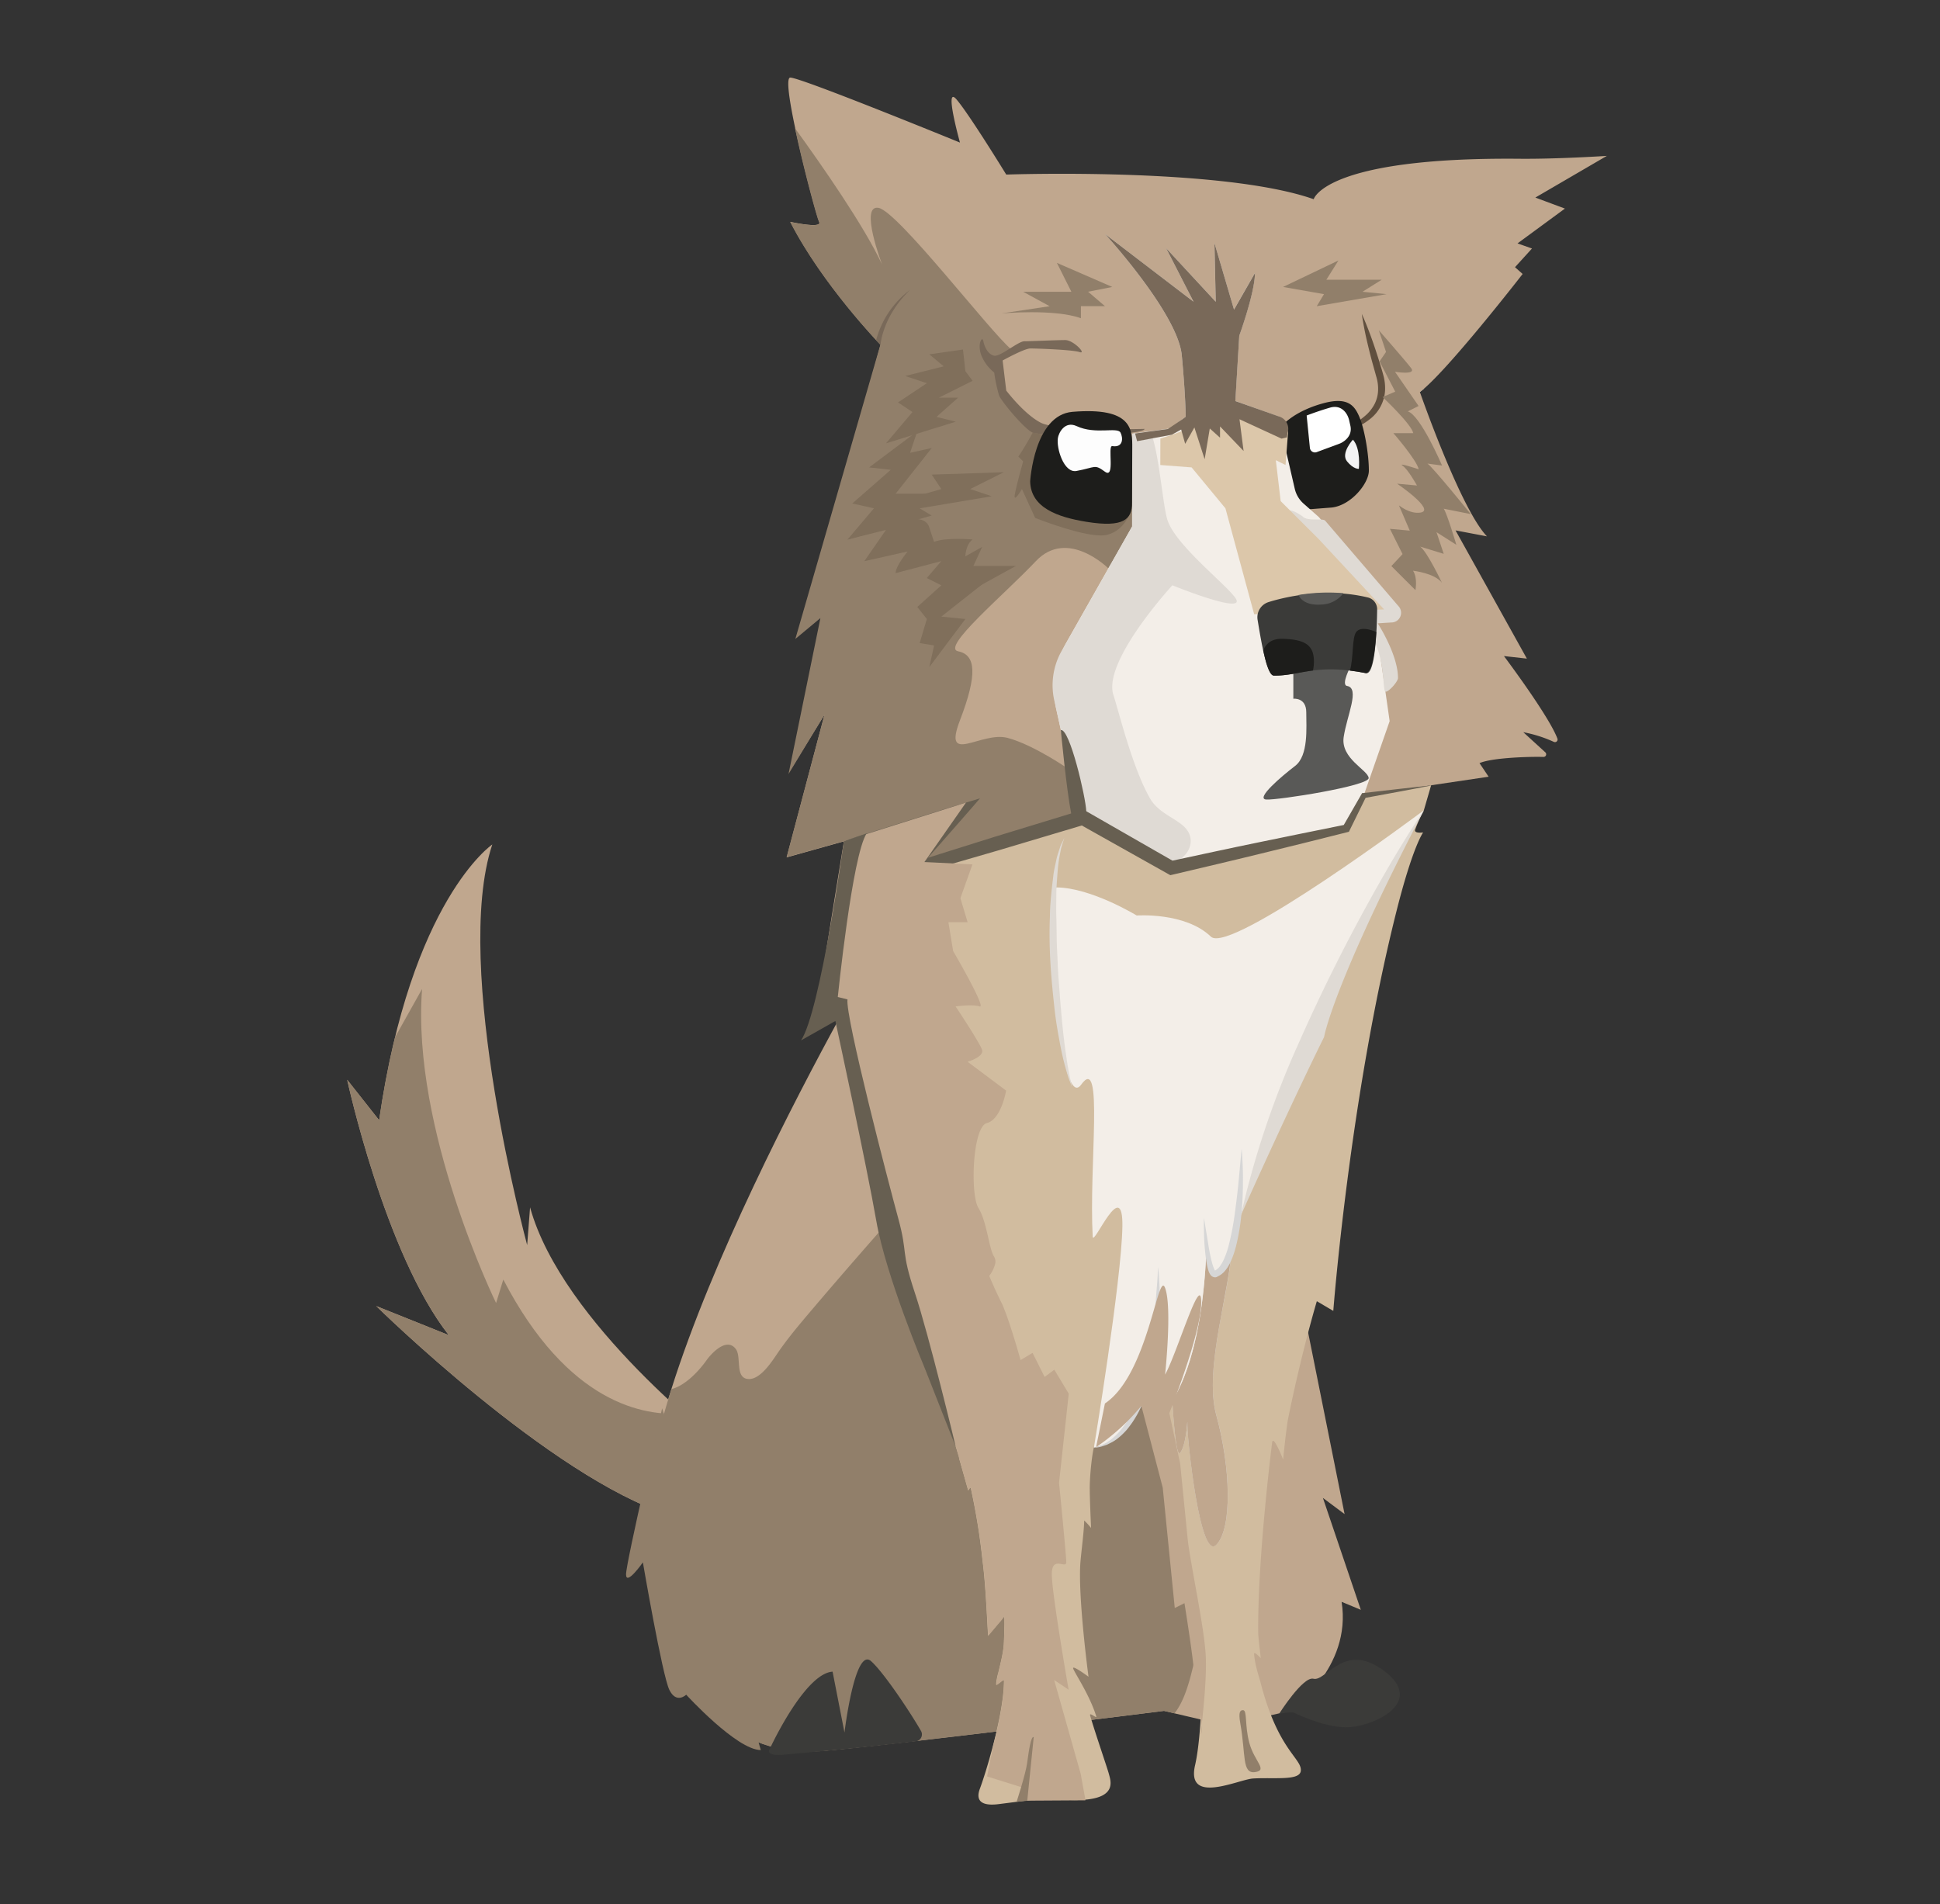 <svg id="Layer_1" data-name="Layer 1" xmlns="http://www.w3.org/2000/svg" width="600" height="589" viewBox="0 0 600 589"><rect x="0" y="0" width="600" height="589" fill="#333333" stroke="none"/><defs><style>.cls-1{fill:#c0a78e;}.cls-2{fill:#917f6a;}.cls-3{fill:#d1bc9f;}.cls-4{fill:#3b3b39;}.cls-5{fill:#d3d3d3;}.cls-6{fill:#e2e2e2;}.cls-7{fill:#f3eee8;}.cls-8{fill:#dfdad4;}.cls-9{fill:#d6d6d6;}.cls-10{fill:#604f3e;}.cls-11{fill:#1d1d1b;}.cls-12{fill:#fff;}.cls-13{fill:#f3f3f3;}.cls-14{fill:#675f51;}.cls-15{fill:#796959;}.cls-16{fill:#dcc7aa;}.cls-17{fill:#595957;}.cls-18{fill:#806f5b;}.cls-19{fill:#fdfdfd;}</style></defs><title>premio_leccion_4_1</title><path class="cls-1" d="M223.21,447.09s-49.39-37.71-59.27-73.63l-.9,11.67s-23.35-86.2-10.78-123.92c0,0-25.14,17.06-35,85.31L107.38,334s11.67,53.88,31.43,79l-22.45-9s53.88,53,90.69,64.65Z"/><path class="cls-2" d="M211.4,437.2c-12.29,1-35.79-3.06-55.74-41.4l-2.23,7.26s-26.24-53.59-22.89-97.14l-8.34,14.89c-1.87,7.64-3.56,16.16-4.94,25.71L107.38,334s11.67,53.88,31.43,79l-22.45-9s53.88,53,90.69,64.65l16.16-21.55S218.36,443.39,211.4,437.2Z"/><path class="cls-1" d="M272.89,291.4s-82.06,138.45-72.57,189.25,30.7,63.08,55.27,60.85S360,529.22,360,529.22l19,4.47,20.1-4.47s19.09-13.21,15.83-33.73l5.94,2.47-11.72-34.61,6.7,5L400.73,393S289.64,283,272.89,291.4Z"/><path class="cls-2" d="M360.49,405.31a32.74,32.74,0,0,0-10-8.76c-1.56-.85-6.22-3.87-7.26-1.46s-.79,5.46-.92,7.89c-.24,4.25-.41,8.5-.75,12.74-.61,7.52-1.1,17.58-6.33,23.58-5.83,6.69-15.06.26-19.83-4.5-8.86-8.83-15.52-20.19-22-30.8q-8.14-13.36-15.57-27.15l-.82-1.53q-12,13.53-23.79,27.33c-4.22,5-8.57,9.94-12.31,15.3-1.83,2.63-5.82,9.33-9.9,8.57-3.66-.69-1.67-6.88-3.44-9.23-2.79-3.72-7.44,1.19-9.1,3.53-1.92,2.71-6.23,7.71-10.81,8.87-6.35,20.11-9.69,38.27-7.32,51,9.49,50.8,30.7,63.08,55.27,60.85S360,529.22,360,529.22l3.25.76c4.64-5.83,5.88-16.54,7.87-23,3.41-11.11,4.83-22.85,5.19-34.44a153,153,0,0,0-3.19-37.35C370.81,424.65,367.19,413.87,360.49,405.31Z"/><path class="cls-3" d="M249,320.7l-.55.47A2.33,2.33,0,0,0,249,320.7Z"/><path class="cls-3" d="M442.62,242.9,421.79,246l-5.43,10.2L362.21,268l-27.35-15.07-46.09,13.91-7.5,2.28,12.57-13.76,5.29-5.78-1.54.42L261,260.21c-1.25,14.69-4.82,39.14-8.53,52.21-1.16,4.11-2.34,7.08-3.46,8.28l8.37-7.08,2.37-2s.22.89.65,2.5l.94.16s20.72,87.47,30.79,122.26l.07.22c2.59,8.24,4.51,14.2,4.51,14.2l0,.51,2.7,9.58c.42-.71.76-1.07.83-.74a204.28,204.28,0,0,1,3.64,22.51c.87,6.77,1.25,15.1,1.7,23.16l4-4.73c.6-1.25,1-2,1-1.25,0,1.09.09,3.19-.18,8.53-.16,3.1-1.36,7.32-2,10.18a.28.28,0,0,0,0,.13,11,11,0,0,0-.31,2.21c0,.6,2.41-1.94,2.41-1.23,0,5.52-1.56,13.17-3.35,20-1.45,5.6-3.06,10.7-4.13,13.58-.71,1.94-1.34,5.56,5.81,4.67,4.06-.51,6.7-.87,8.82-1.12,4-.45,6.19-.45,12.68-.18a37.57,37.57,0,0,0,5.38-.09c9.8-.87,7.75-6,7.23-8-.42-1.61-4.42-13.24-5.78-18-.36-1.27,2.14,1.07,1.9.27-2.08-6.81-7-13.89-7.17-14.92s4.76,2.63,4.76,2.63-3.42-25.48-2.46-35.88c.29-3.28,1.12-9.62,1.12-12.46a24.43,24.43,0,0,1,2.14,2.32s-.49-10-.4-13.4c.2-6.21,1.18-12,1.5-12.15,8.22-2.1,16-17.62,18.6-34.05L354.78,436s-.58,1.88,2.93,3.89c1.25.71,11.66,69.27,11.66,69.27S372,504,372,505.46c0,10.87-.2,31-2.39,40.57-2.84,12.39,13.42,4.4,17.93,4.11,6.72-.4,14.54.78,14.78-2.43.27-3.82-7-6.32-12.35-26.86-.56-2.17-1.85-5.76-2.1-9.2-.09-1.09,2.05,1.25,2.05,1.25s-.76-6.61-.78-7.57c-.27-23.2,4.31-59.2,4.31-59.2.4-2.34,3.39,5.34,3.39,5.34s1-10,1.59-12.88c4.26-20.88,8.84-36.09,8.84-36.09l5.09,3s5-65.54,19.38-123c5.16-20.68,8.4-25,8.4-25s-2.81.42-2.48-.83a48,48,0,0,1,2.72-6.07Z"/><path class="cls-2" d="M309.56,501.26c-1.43,2.95-3.77,9-3.86,7.35l-.13-2.61Z"/><path class="cls-2" d="M299.4,461.07c-1.16,1.92-3.13,6.3-3.13,6.3l.42-15.88Z"/><path class="cls-2" d="M292.14,436.55c-3.8-12-9-28.69-11.79-38.74-.47-1.74-4.09,4.73-4.09,4.73s-.22-10.43-.56-14.38c-1.74-19.9-12.55-63.19-15.3-74l.94.16S282.07,401.76,292.14,436.55Z"/><path class="cls-4" d="M395.62,530.1s7.38-11.66,10.6-10.82c3.9,1,9.42-11.64,21.71-2.54,13.06,9.67-2.64,17-10.45,17.51-6.27.45-14.33-3.05-17.28-4.46C399.48,529.44,395.62,530.1,395.62,530.1Z"/><path class="cls-4" d="M237.9,541.35c2.88-6.23,12.1-23.79,19.6-24.26l3.68,18.83s3.18-26.55,8.21-22.09c3.88,3.44,12,15.59,15.45,21.59a2.17,2.17,0,0,1-1.65,3.24c-22.62,2.58-23.33,2.52-40.82,4.11C238.48,543.12,237.51,542.2,237.9,541.35Z"/><path class="cls-5" d="M423.54,76.53s.9,11,15.59,44.73l1.3-1.05S429.65,98.58,423.54,76.53Z"/><path class="cls-6" d="M361.66,413.1s1.12,39.08,3.35,36.29,2.23-12.84,2.23-8.37,3.91,41.87,8.93,36.84,4.47-24,0-40.19,6.7-45.22,4.47-55.83S360,396.35,361.66,413.1Z"/><path class="cls-1" d="M355.85,417.08c0-.17,0-.25,0-.25S355.85,417,355.85,417.08Z"/><path class="cls-1" d="M373.25,383.91c-.37-7,1.29,29.75-10.69,49.5.56,9,1.37,17.32,2.44,16,2.23-2.79,2.23-12.84,2.23-8.37s3.91,41.87,8.93,36.84,4.47-24,0-40.19c-4-14.65,4.68-39.76,4.73-52.28C375.93,399.77,373.8,394.44,373.25,383.91Z"/><path class="cls-7" d="M351.56,283.19s15-1.11,22.94,6.54c5.94,5.72,65.87-39.08,65.87-39.08S397.3,326.94,383.8,375.89c-7.07,25.62-9.9,20.4-10.55,8-.4-7.6,1.6,36.13-13.93,54-1.37,1.58-5.29.82-5.06-1.26,1-8.89,2-10,1.58-19.83,0,0,0,27.3-17.52,31,0,0,8.54-51.62,8.81-68.37.26-16.08-9,6.41-9.18,3.08-1.2-21.93,3.51-56.87-3.57-47s-11.35-61-7.55-61C337.52,274.61,351.56,283.19,351.56,283.19Z"/><path class="cls-8" d="M440.37,250.65c-28.35,54.47-30.86,70.14-30.86,70.14s-9.71,19.43-25.71,55.1a277.49,277.49,0,0,1,17.68-52.82,556.14,556.14,0,0,1,28.38-55.61C433.21,261.77,436.66,256.12,440.37,250.65Z"/><path class="cls-2" d="M384.44,529c-.83,0-1.5.43-.83,4.16,1.72,9.62.45,15.56,4.54,15s-.21-3.29-1.75-9C384.91,533.72,385.8,529,384.44,529Z"/><path class="cls-9" d="M384,355.37c.18,1.69.26,3.38.33,5.07s.11,3.39.08,5.08c0,3.39-.13,6.78-.49,10.17a63.72,63.72,0,0,1-1.73,10.12,27.5,27.5,0,0,1-1.8,4.94,11.76,11.76,0,0,1-1.5,2.32,6.48,6.48,0,0,1-2.38,1.82l.27-.16a2.9,2.9,0,0,1-.56.32,1.57,1.57,0,0,1-.83,0,1.75,1.75,0,0,1-1-.69,4.51,4.51,0,0,1-.64-1.29,17.22,17.22,0,0,1-.56-2.38c-.27-1.56-.44-3.11-.58-4.67s-.2-3.1-.24-4.65-.06-3.1,0-4.65c.47,3.06,1,6.12,1.48,9.15.26,1.51.56,3,.94,4.48a15.59,15.59,0,0,0,.68,2.08,3.79,3.79,0,0,0,.42.76c0,.08.11.06-.07,0s-.19,0-.27,0-.06,0-.07,0l.27-.16a4.55,4.55,0,0,0,1.52-1.31,12,12,0,0,0,1.17-2,25.42,25.42,0,0,0,1.59-4.57,84.6,84.6,0,0,0,1.87-9.78c.44-3.31.87-6.64,1.18-10Z"/><path class="cls-9" d="M358.16,391.89s.14,1,.26,2.72.3,4.22.28,7.2-.06,6.47-.4,10.2c-.17,1.86-.35,3.79-.66,5.74s-.65,3.92-1,5.88-.95,3.9-1.54,5.8a45.22,45.22,0,0,1-2.07,5.46,31.64,31.64,0,0,1-2.63,4.81c-.48.73-1,1.4-1.5,2.06s-1.07,1.23-1.61,1.77-1.09,1-1.65,1.45-1.12.78-1.65,1.09l-1.55.78c-.49.2-1,.34-1.38.48a9.21,9.21,0,0,1-2,.43l-.7.11.68-.23a12,12,0,0,0,1.86-.72c.38-.19.82-.37,1.26-.63l1.37-.92a23.15,23.15,0,0,0,2.85-2.71c.46-.55.9-1.16,1.38-1.78s.86-1.33,1.26-2.05a43.61,43.61,0,0,0,2.21-4.73c.71-1.67,1.24-3.48,1.81-5.31s1-3.74,1.42-5.64c.85-3.82,1.44-7.7,1.93-11.35s.88-7.09,1.1-10,.46-5.42.54-7.15Z"/><path class="cls-8" d="M331.57,336.24l-.32-.82c-.2-.54-.55-1.3-.88-2.32a83,83,0,0,1-2.22-8.61c-.69-3.61-1.5-7.82-2-12.38s-1-9.44-1.28-14.32-.34-9.79-.15-14.39c0-2.3.2-4.52.39-6.62s.45-4.08.66-5.91.65-3.48.94-4.94.8-2.7,1.1-3.73.81-1.75,1-2.27l.38-.79s-.39,1.18-1,3.19c-.19,1-.47,2.3-.7,3.76s-.37,3.12-.5,4.93-.29,3.77-.29,5.86-.07,4.28,0,6.55.09,4.62.12,7,.2,4.81.29,7.24.25,4.85.45,7.23.32,4.73.55,7c.38,4.54.81,8.77,1.31,12.38l.71,4.92.69,3.76Z"/><path class="cls-1" d="M353,434.88l6.61,25.3,2.23,22.33,1.49,14.89,3-1.49s3,18.61,3,22.33c0,0,3,14.89,2.23,17.86s2-15.07,1.3-24.75-4.84-28.28-5.58-35.73S365,452.74,365,452.74l-3.35-15.63s9.86-24.56,9.86-34.24-7.44,15.63-11.17,22.33c0,0,2.23-20.84,0-26.8s-5.21,26.8-18.61,35.73L339,447.64A66.74,66.74,0,0,0,353,434.88Z"/><path class="cls-2" d="M204.79,435.62S193.62,483.26,193.62,487s5.21-3.72,5.21-3.72,6,35,8.19,39.45,5.21,1.49,5.21,1.49,15.63,17.12,23.07,17.12Z"/><path class="cls-1" d="M311.21,54s66.72-2.36,95.09,7.62c0,0,3.37-13.07,63.66-12.51,11.84.11,27-.89,27-.89L474.85,61.11,484,64.52,469.34,75.29l4.47,1.58-5.25,5.78,2.36,2.1s-23.64,30.47-31.78,36.51c0,0,12.61,36.25,20.75,44.65l-9.72-1.84,22.06,39.66-7.09-.79s14,18.63,16.54,25.55a.81.81,0,0,1-1.1,1,40.54,40.54,0,0,0-9.46-3l6.82,6.23a.82.82,0,0,1-.57,1.42c-4.88-.13-16.09.28-19.79,1.92l2.82,4.2L421.79,246l-5.43,10.21L362.21,268l-27.35-15.07-53.59,16.19,17.86-19.54-55.83,15.63L255,221.06l-10,16.19,10.61-47.45-7.26,4.47,24-87.65s-17.86-18.42-27.91-38c0,0,10,2.23,8.93,0S241.07,24,244.42,24,296.9,44.1,296.9,44.1s-5-17.86-1.12-13.4S311.21,54,311.21,54Z"/><path class="cls-10" d="M409.26,134.73s.76-.16,2-.56a34.78,34.78,0,0,0,5.17-1.93,22.54,22.54,0,0,0,6.35-4.13,12.25,12.25,0,0,0,2.43-3.29,10.2,10.2,0,0,0,1-4,12.78,12.78,0,0,0-.52-4.19l-1.19-4.26c-.76-2.78-1.39-5.4-1.91-7.65-1-4.51-1.41-7.6-1.41-7.6s1.31,2.82,2.89,7.17c.78,2.18,1.65,4.73,2.5,7.48.41,1.39.88,2.78,1.26,4.28a15,15,0,0,1,.53,4.89,12.08,12.08,0,0,1-4.38,8.47,21.36,21.36,0,0,1-7.14,3.85A29.48,29.48,0,0,1,409.26,134.73Z"/><path class="cls-2" d="M330.79,238.1s-10.93-7.65-19.13-9.84-20.22,8.74-14.76-5.47,4.92-20.22-.55-21.32,14.21-17.49,24-27.87,22.41,2.19,22.41,2.19l11-16.46S335,141.61,322,133.16c-24.19-15.71-9.29-25.14-9.29-25.14-6.56-5.47-35-42.63-41-43.72s1.09,17.49,1.09,17.49c-5.62-12-18.48-30.45-26.94-42.14,2.61,12.34,6.78,27.69,7.44,29,1.12,2.23-8.93,0-8.93,0,10,19.54,27.91,38,27.91,38l-26.3,91,7.75-6.46-9.86,48.24L255,221.06l-11.72,44.1,55.83-15.63-17.86,19.54,53.59-16.19L362.21,268l54.15-11.72L421.79,246l-59.3,12.3Z"/><path class="cls-11" d="M411.76,157l-8.75.68a7,7,0,0,1-8.17-5.61L393.1,138c1.16-6.57,8.4-11.19,16.29-13.29,7.48-2,9.56.75,11.06,4.32,1.62,3.87,2.91,11.62,2.91,16.55C423.35,149.6,417.75,156.43,411.76,157Z"/><path class="cls-12" d="M417.32,130.28c-.47-2.51-2.49-5.22-6-4.18-2.67.78-5.16,1.65-7.2,2.43l1,10a1.57,1.57,0,0,0,2.11,1.32l7.23-2.68s4-1.6,3.2-5.41Z"/><path class="cls-13" d="M418.43,136s-3.85,4.18-1.84,6.69,3.68,2.34,3.68,2.34S420.94,138.73,418.43,136Z"/><path class="cls-7" d="M341.75,72.38S364.29,97,365.5,109.91s1.21,19,1.21,19l-4.85,3.64-11.72,1.62v28.7l-20.32,35.87a29.23,29.23,0,0,0-3.09,20.81l8,35.86,30.65,12.48L417,256.76,421.79,246l8-22.93L425.33,192l7.28-1.62L407.95,160l-4.76-4.2a8.78,8.78,0,0,1-2.75-4.61l-2.57-11.14a9,9,0,0,1-.06-3.78l.41-2a4.91,4.91,0,0,0-3.16-5.59l-13-4.64,1.21-20.21s4.85-13.34,4.85-19.4l-6.47,11.32-6.06-20.62.4,18.19L360.65,76.76l8.49,16.57Z"/><path class="cls-8" d="M366.38,264.57a6.4,6.4,0,0,0,1.88-4.58c-.26-6.24-9-6.78-12.57-13-5.54-9.63-9.69-27.06-11.32-31.94-3.49-10.47,18.22-34,18.22-34s23.82,9.68,19.35,3.72c-3.43-4.57-18.3-16.21-20.84-23.82-1.53-4.58-2.62-21.36-5.33-27.57l-5.63.78v28.7l-21.8,38.49a21.52,21.52,0,0,0-2.29,15.26l8.58,38.73,29.29,11.83Z"/><path class="cls-8" d="M426.1,192.81l4.67-.29a3,3,0,0,0,1.9-4.84l-22.82-26.61c-.71-.88-5.49.33-7-1.34,0,0-6-4.38-4.53.39,4.54,14.72,12.15,3.27,10.91,18.16,0,0,5.45-1.7,6.2,2.4s4,10.54,7.31,14.17c6,6.62,4.71,19.07,5.77,19.12s3.86-3.17,3.86-4.23C432.38,202.44,426.1,192.81,426.1,192.81Z"/><path class="cls-14" d="M261,260.2c6.26-2.09,12.56-4.07,18.85-6.05s12.58-4,18.9-5.89l4.34-1.31-3,3.47c-5.78,6.67-11.65,13.26-17.49,19.88l-1.88-3,26.71-8.39,26.77-8.18.92-.28.83.48,27.36,15.69-1.49-.22c9-1.93,18.06-3.92,27.11-5.77s18.1-3.73,27.16-5.54l-.77.59,5.75-10,.21-.37.37,0c7-.81,14-1.64,21-2.34-6.89,1.38-13.81,2.63-20.72,3.9l.58-.41-5.1,10.38-.22.45-.55.14q-13.44,3.4-26.91,6.67c-9,2.22-18,4.3-27,6.44l-.77.18-.72-.4-27.5-15.44,1.74.2-26.82,8-26.88,7.8-6.51,1.89,4.63-4.88C286,261.43,292,255,298.16,248.64l1.33,2.16c-6.39,1.65-12.8,3.22-19.21,4.78S267.46,258.74,261,260.2Z"/><path class="cls-15" d="M272.34,106.62s.5-8.65,9.13-16.95A28.48,28.48,0,0,0,271,105.11Z"/><path class="cls-14" d="M328.09,225.83s1.74,18.49,3.23,25.94l32,14.86s-27.19-11.3-27.36-15.69S330.82,225.2,328.09,225.83Z"/><path class="cls-15" d="M354,132.67s-26.8.74-32-1.86-10.79-10-10.79-10l-1.12-9.3s6.7-3.72,8.56-3.72,13,.37,15.26,1.12-1.86-3.72-4.47-3.72-10.79.37-12.65.37-7.44,4.84-9.3,4.47-3-2.61-3.35-4.47-1.86.74-.74,4.09a13.09,13.09,0,0,0,4.09,5.58,48.4,48.4,0,0,0,1.49,7.07c.74,1.86,7.82,10.42,10.42,11.54S353.65,134.91,354,132.67Z"/><path class="cls-16" d="M358.86,143.84l9.68.74L379,157.24,387.89,190l40.19-1.49L408,166.91,396.08,155l-1.49-12.65,3,1.49.8-10.32s-19.41-9-23.13-5.31-16.38,7.44-16.38,7.44Z"/><path class="cls-15" d="M382.07,124.06l1.21-20.21s4.85-13.34,4.85-19.4l-6.47,11.32-6.06-20.62.4,18.19L360.65,76.76l8.49,16.57L341.75,72.38S364.29,97,365.5,109.91s1.21,19,1.21,19l-1.05.79-4.46,3-10.14,1.39.62,2.38,10.73-2,2.9-1.6,1.24,4.42,2.85-5.07,3.17,9.83,1.59-9.51,3.17,2.85v-3.49l7.29,7.61-1.27-9.83,13,6,1.63-.37.37-1.85a4,4,0,0,0-2.59-4.57Z"/><path class="cls-17" d="M400,207.6l0,8.54s4-.49,4,4.21.74,13.36-3.46,16.58-12.37,10.15-8.91,10.39,31.92-4.21,31.67-6.68-8.72-6-7.73-12.65,5.11-15.11,1.05-15.81c-2-.34,1.17-6.21,1.17-6.21Z"/><path class="cls-4" d="M392.31,186.25c6.13-1.93,18.45-4.43,30.81-1.42a3.75,3.75,0,0,1,2.8,3.72c-.08,5.88-.54,20.26-3.45,19.68-15.54-3.1-20.66.93-28.52.74-2.22-.05-4.06-11.49-5-17.22A4.92,4.92,0,0,1,392.31,186.25Z"/><path class="cls-11" d="M425.67,195.5c-1.7-.73-4.61-1.65-6.05-.21-1.6,1.6-.9,8-2.12,12.14,1.54.19,3.18.44,5,.8C424.45,207.69,425.3,201.33,425.67,195.5Z"/><path class="cls-11" d="M406.06,207.41a11.92,11.92,0,0,0,.3-2.24c.21-5.68-2.73-7.36-9.67-7.57-3.68-.11-5.28,1.78-6,3.59.3,1.38.62,2.7.94,3.86.7,2.3,1.47,3.9,2.3,3.92C398.1,209.06,401.5,208,406.06,207.41Z"/><path class="cls-17" d="M415.47,183.49a56.26,56.26,0,0,0-13.87.56c.5,1.1,2.12,3.33,7.11,2.95A8.71,8.71,0,0,0,415.47,183.49Z"/><polygon class="cls-18" points="297.83 108.11 293.04 108.8 287.41 109.6 291.88 113.32 279.96 116.3 286.66 118.53 277.73 124.48 282.2 127.46 274.01 137.14 295.6 130.44 289.64 128.95 296.34 123 290.39 123 300.81 117.79 298.57 114.81 297.83 108.11"/><polygon class="cls-18" points="262.1 166.91 288.15 159.47 284.43 157.24 306.76 153.51 300.06 151.28 310.48 146.07 288.15 146.81 291.13 151.28 270.29 157.24 273.27 159.47 262.1 166.91"/><polygon class="cls-18" points="303.78 169.15 286.66 178.82 291.13 181.06 283.69 187.75 286.66 191.48 284.43 198.92 288.9 199.66 287.41 206.36 298.57 191.48 291.13 190.73 305.27 179.57 299.32 178.82 303.78 169.15"/><path class="cls-18" d="M283.69,133.42,268.8,144.58l6.7.74-11.91,10.42,6.7,1.49-8.19,9.68,11.91-3-6.7,9.68,13.4-3s-3.72,4.47-3.72,6.7l14.14-3.72-4.47,5.21h12.65v4.47l14.89-8.19H298.57s-.74-6,2.23-8.19c0,0-8.19-.74-11.91.74l-1.49-4.47s-.74-3.72-6.7-2.23l7.44-8.19H277l11.17-14.14-6.7,1.49Z"/><path class="cls-18" d="M319.42,133.79s-2.61,4.84-4.47,7.44l1.49,1.49s-2.23,7.82-2.61,10.42,2.23-1.86,2.23-1.86l4.09,8.93s16.75,6.7,22.33,5.21,7.07-7.07,7.07-7.07l-26.42-23.82Z"/><path class="cls-11" d="M336,161.41c-8.89-1.44-17.22-4.36-17.39-12.5,0,0,1.19-20.54,13.09-21.52,18.48-1.52,18.53,5.51,18.48,11.19,0,4.37-.06,17-.06,17C350.11,160.59,347.58,163.29,336,161.41Z"/><path class="cls-19" d="M327.18,135.5c-.5,3.16,1.84,10.9,5.75,10.18,6-1.11,5.49-2.2,8.79.22s.71-8.16,2.29-7.91c3.46.55,3.36-2.61,2.54-4.18-1-1.84-7.74.72-13.56-2C329.27,130.1,327.42,133.94,327.18,135.5Z"/><path class="cls-2" d="M430.32,175.1l7.44,7.44s.74-3.72-.74-6c0,0,6.7.74,8.93,3.72,0,0-4.47-9.49-6.7-11.17l7.26,2.23-2.23-6.7,6.14,3.91s-2.79-9.49-3.91-11.17l8.37,1.67s-11.72-14.51-13.4-15.63L446,144s-6.7-15.63-10.61-16.75l3.35-1.67L431.44,115s6.7,1.12,5-1.12-10-11.72-10-11.72l2.23,6.7-2,2.93,4.84,9.36-3.91,1.67s8.93,8.37,9.49,11.17h-6.14s7.26,8.37,7.82,11.17c0,0-6.7-2.23-5-1.12s4.47,6.14,4.47,6.14l-6.14-.56s12,8.15,7.26,8.93c-3.35.56-6.7-2.23-6.7-2.23l3.35,7.82-6.14-.56,3.91,7.82Z"/><polygon class="cls-2" points="396.83 88.76 413.95 80.57 410.22 86.52 427.34 86.52 421.39 90.25 428.83 90.99 407.25 94.71 409.48 90.99 396.83 88.76"/><path class="cls-2" d="M344,88.76l-17.12-7.44,4.47,8.93H316.44l8.19,4.47-14.89,2.23s16.38-1.49,24.56,1.49V94.71h7.44l-5.21-4.47Z"/><path class="cls-2" d="M310.43,508.54c-.16,3.1-1.36,7.32-2,10.18.22-2,.54-5,.54-7.19,0-3.71,1.61-11.52,1.61-11.52C310.63,501.1,310.7,503.2,310.43,508.54Z"/><path class="cls-1" d="M317.69,557v0l-.51-3.77-11.9-3.73,1.92-9.62c1.79-6.86,3.35-14.51,3.35-20,0-.71-2.41,1.83-2.41,1.23,0,0,.13-.89.31-2.21a.28.28,0,0,1,0-.13c.6-2.86,1.81-7.08,2-10.18.27-5.34.2-7.44.18-8.53l-1,1.25-4,4.73c-.45-8.06-.83-16.39-1.7-23.16a204.28,204.28,0,0,0-3.64-22.51c-.07-.33-.4,0-.83.74l-2.7-9.58-1.09-4c-.89-2.39-2.05-6.1-3.39-10.76l-.07-.22c-10.07-34.79-30.79-122.26-30.79-122.26l-.94-.16-3-.51-5-.83.07-.38L261,260.21l37.76-11.95-1.18,1.7-3.75,5.36-7.93,11.34,2.86.13,12,.6-3.73,10.43,2.23,7.44h-5.94l1.47,8.93s10.43,17.86,8.2,17.13-7.44,0-7.44,0,7.44,11.17,8.17,13.4-4.47,3.71-4.47,3.71l11.92,8.93s-1.14,6.83-4.42,9.29a4.36,4.36,0,0,1-1.52.74c-2.75.69-4.09,8.91-4.11,16.12v.11c0,4.4.49,8.4,1.47,10a17,17,0,0,1,1.59,3.62c1.34,4.09,2,9.16,3.08,11.14v0a1.42,1.42,0,0,0,.18.31,3,3,0,0,1,.34,2.28,10.07,10.07,0,0,1-1.83,3.68s1.5,3.73,3.73,8.2c.25.47.49,1,.76,1.72,2.23,5.45,5.2,16.14,5.2,16.14l3.71-2.23,2.57,5.14,1.16,2.3,1-.74,2-1.5,2.61,4.35,1.85,3.08-3,27.56s2.23,22.33,2.23,24.56-4.47-2.23-4.47,3.71,5.2,35.73,5.2,35.73l-4.47-3,8.2,29,1.45,8,0,.22Z"/><path class="cls-14" d="M261,260.2s-7.3,52.69-13.25,61.62l10.61-6s9.68,44.66,12.65,61.78S285.92,423,285.92,423l9.68,24.56s-8.19-34.24-12.65-47.64-2.08-11.82-5.13-23-16.45-62.57-15.71-67.78l-3-.74s4.47-43.92,8.93-50.61Z"/><path class="cls-2" d="M319.71,537.33l-2,19.68-3.31.37s2.79-8.55,3.27-12C318.2,541.37,318.87,536.94,319.71,537.33Z"/></svg>